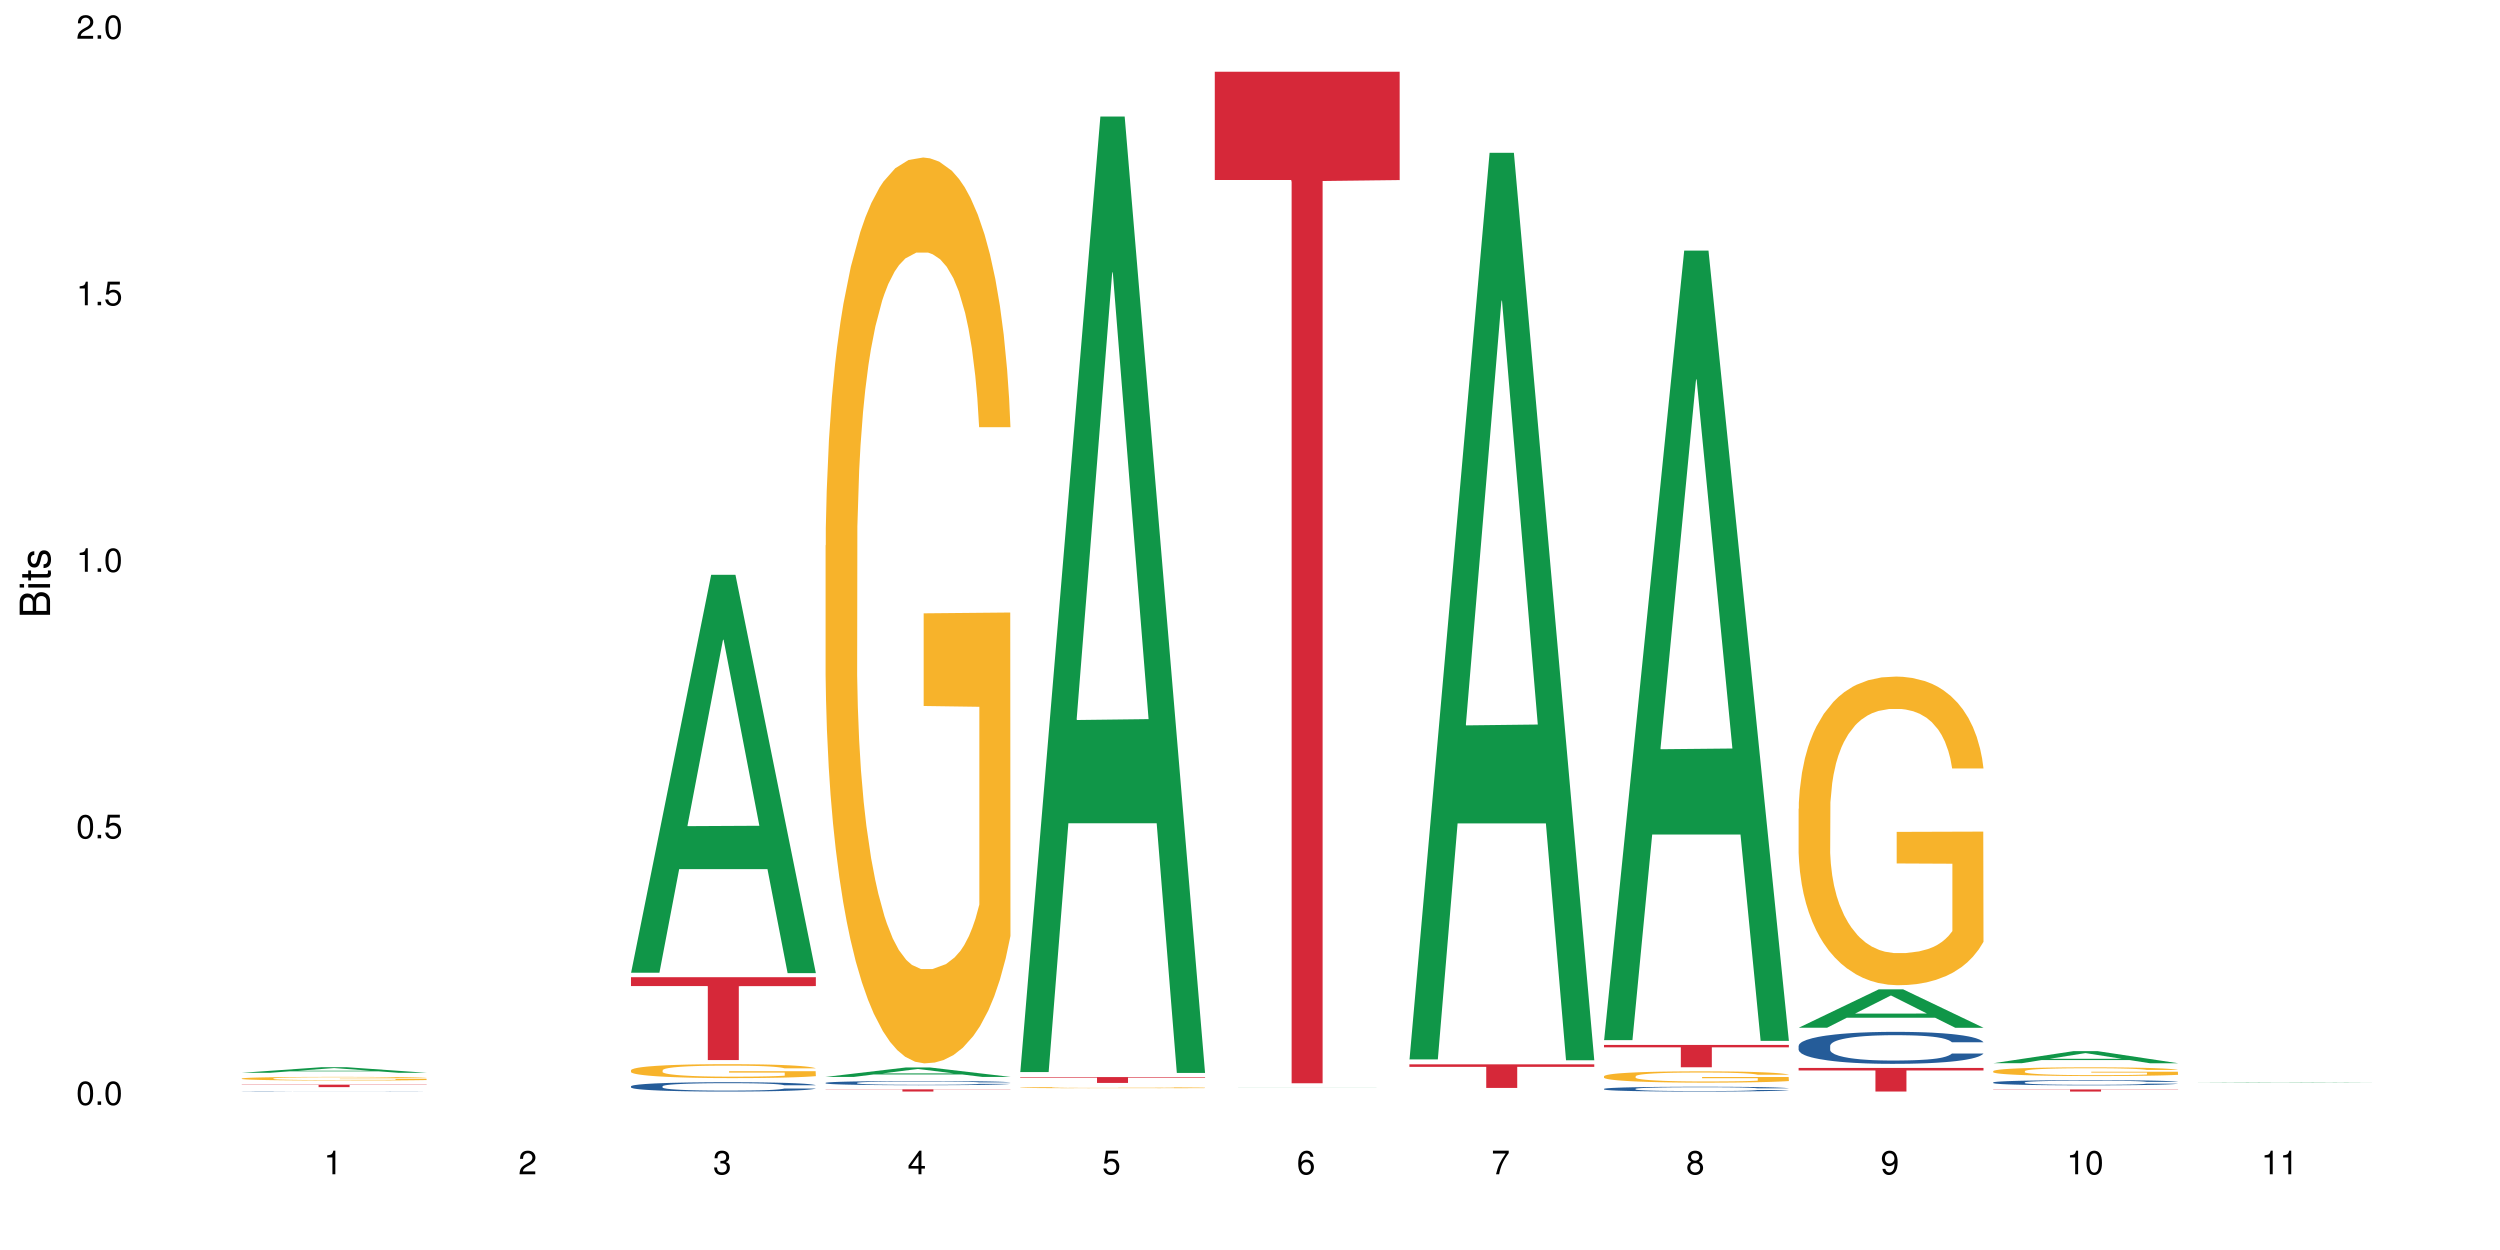 <?xml version="1.0" encoding="UTF-8"?>
<svg xmlns="http://www.w3.org/2000/svg" xmlns:xlink="http://www.w3.org/1999/xlink" width="720pt" height="360pt" viewBox="0 0 720 360" version="1.1">
<defs>
<g>
<symbol overflow="visible" id="glyph0-0">
<path style="stroke:none;" d=""/>
</symbol>
<symbol overflow="visible" id="glyph0-1">
<path style="stroke:none;" d="M 2.641 -6.797 C 2 -6.797 1.422 -6.531 1.078 -6.047 C 0.641 -5.453 0.406 -4.547 0.406 -3.297 C 0.406 -1 1.188 0.219 2.641 0.219 C 4.078 0.219 4.859 -1 4.859 -3.234 C 4.859 -4.562 4.656 -5.438 4.203 -6.047 C 3.844 -6.531 3.281 -6.797 2.641 -6.797 Z M 2.641 -6.047 C 3.547 -6.047 4 -5.125 4 -3.312 C 4 -1.375 3.562 -0.484 2.625 -0.484 C 1.734 -0.484 1.281 -1.422 1.281 -3.281 C 1.281 -5.141 1.734 -6.047 2.641 -6.047 Z M 2.641 -6.047 "/>
</symbol>
<symbol overflow="visible" id="glyph0-2">
<path style="stroke:none;" d="M 1.828 -1 L 0.828 -1 L 0.828 0 L 1.828 0 Z M 1.828 -1 "/>
</symbol>
<symbol overflow="visible" id="glyph0-3">
<path style="stroke:none;" d="M 4.562 -6.797 L 1.062 -6.797 L 0.547 -3.094 L 1.328 -3.094 C 1.719 -3.562 2.047 -3.734 2.578 -3.734 C 3.484 -3.734 4.062 -3.109 4.062 -2.094 C 4.062 -1.125 3.484 -0.531 2.578 -0.531 C 1.828 -0.531 1.375 -0.906 1.188 -1.672 L 0.328 -1.672 C 0.453 -1.109 0.547 -0.844 0.75 -0.594 C 1.125 -0.078 1.828 0.219 2.594 0.219 C 3.969 0.219 4.922 -0.781 4.922 -2.219 C 4.922 -3.562 4.031 -4.484 2.719 -4.484 C 2.25 -4.484 1.859 -4.359 1.469 -4.062 L 1.734 -5.969 L 4.562 -5.969 Z M 4.562 -6.797 "/>
</symbol>
<symbol overflow="visible" id="glyph0-4">
<path style="stroke:none;" d="M 2.484 -4.844 L 2.484 0 L 3.328 0 L 3.328 -6.797 L 2.766 -6.797 C 2.469 -5.75 2.281 -5.609 0.984 -5.453 L 0.984 -4.844 Z M 2.484 -4.844 "/>
</symbol>
<symbol overflow="visible" id="glyph0-5">
<path style="stroke:none;" d="M 4.859 -0.828 L 1.281 -0.828 C 1.359 -1.391 1.672 -1.75 2.5 -2.234 L 3.469 -2.75 C 4.406 -3.266 4.906 -3.969 4.906 -4.812 C 4.906 -5.375 4.672 -5.906 4.266 -6.266 C 3.859 -6.625 3.375 -6.797 2.719 -6.797 C 1.859 -6.797 1.219 -6.5 0.844 -5.922 C 0.609 -5.562 0.5 -5.125 0.484 -4.438 L 1.328 -4.438 C 1.359 -4.906 1.406 -5.188 1.531 -5.406 C 1.75 -5.812 2.188 -6.062 2.703 -6.062 C 3.469 -6.062 4.031 -5.516 4.031 -4.781 C 4.031 -4.25 3.719 -3.797 3.125 -3.438 L 2.234 -2.938 C 0.812 -2.141 0.406 -1.5 0.328 0 L 4.859 0 Z M 4.859 -0.828 "/>
</symbol>
<symbol overflow="visible" id="glyph0-6">
<path style="stroke:none;" d="M 2.125 -3.125 L 2.578 -3.125 C 3.516 -3.125 3.984 -2.703 3.984 -1.891 C 3.984 -1.031 3.469 -0.531 2.578 -0.531 C 1.656 -0.531 1.203 -0.984 1.156 -1.969 L 0.312 -1.969 C 0.344 -1.422 0.438 -1.078 0.609 -0.766 C 0.953 -0.109 1.625 0.219 2.547 0.219 C 3.953 0.219 4.859 -0.609 4.859 -1.906 C 4.859 -2.766 4.516 -3.25 3.703 -3.516 C 4.344 -3.766 4.656 -4.25 4.656 -4.938 C 4.656 -6.109 3.875 -6.797 2.578 -6.797 C 1.203 -6.797 0.484 -6.047 0.453 -4.609 L 1.297 -4.609 C 1.312 -5.016 1.344 -5.25 1.453 -5.453 C 1.641 -5.828 2.062 -6.062 2.594 -6.062 C 3.344 -6.062 3.797 -5.625 3.797 -4.906 C 3.797 -4.422 3.609 -4.141 3.25 -3.984 C 3.016 -3.891 2.719 -3.844 2.125 -3.844 Z M 2.125 -3.125 "/>
</symbol>
<symbol overflow="visible" id="glyph0-7">
<path style="stroke:none;" d="M 3.141 -1.625 L 3.141 0 L 3.984 0 L 3.984 -1.625 L 4.984 -1.625 L 4.984 -2.391 L 3.984 -2.391 L 3.984 -6.797 L 3.359 -6.797 L 0.266 -2.516 L 0.266 -1.625 Z M 3.141 -2.391 L 1 -2.391 L 3.141 -5.359 Z M 3.141 -2.391 "/>
</symbol>
<symbol overflow="visible" id="glyph0-8">
<path style="stroke:none;" d="M 4.781 -5.031 C 4.609 -6.141 3.891 -6.797 2.844 -6.797 C 2.094 -6.797 1.422 -6.438 1.031 -5.828 C 0.609 -5.172 0.406 -4.344 0.406 -3.094 C 0.406 -1.953 0.578 -1.234 0.984 -0.625 C 1.359 -0.078 1.953 0.219 2.703 0.219 C 3.984 0.219 4.922 -0.734 4.922 -2.078 C 4.922 -3.344 4.062 -4.234 2.844 -4.234 C 2.172 -4.234 1.641 -3.969 1.281 -3.469 C 1.281 -5.125 1.828 -6.047 2.797 -6.047 C 3.391 -6.047 3.797 -5.672 3.938 -5.031 Z M 2.734 -3.484 C 3.547 -3.484 4.062 -2.922 4.062 -2 C 4.062 -1.156 3.484 -0.531 2.703 -0.531 C 1.922 -0.531 1.328 -1.188 1.328 -2.047 C 1.328 -2.891 1.906 -3.484 2.734 -3.484 Z M 2.734 -3.484 "/>
</symbol>
<symbol overflow="visible" id="glyph0-9">
<path style="stroke:none;" d="M 4.984 -6.797 L 0.438 -6.797 L 0.438 -5.969 L 4.109 -5.969 C 2.5 -3.656 1.828 -2.234 1.328 0 L 2.219 0 C 2.594 -2.172 3.453 -4.047 4.984 -6.094 Z M 4.984 -6.797 "/>
</symbol>
<symbol overflow="visible" id="glyph0-10">
<path style="stroke:none;" d="M 3.75 -3.578 C 4.453 -4 4.688 -4.344 4.688 -4.984 C 4.688 -6.047 3.844 -6.797 2.641 -6.797 C 1.438 -6.797 0.594 -6.047 0.594 -4.984 C 0.594 -4.359 0.828 -4.016 1.516 -3.578 C 0.734 -3.203 0.359 -2.641 0.359 -1.891 C 0.359 -0.641 1.297 0.219 2.641 0.219 C 3.984 0.219 4.922 -0.641 4.922 -1.875 C 4.922 -2.641 4.531 -3.203 3.75 -3.578 Z M 2.641 -6.047 C 3.359 -6.047 3.812 -5.625 3.812 -4.969 C 3.812 -4.344 3.344 -3.922 2.641 -3.922 C 1.922 -3.922 1.453 -4.344 1.453 -4.984 C 1.453 -5.625 1.922 -6.047 2.641 -6.047 Z M 2.641 -3.203 C 3.484 -3.203 4.062 -2.672 4.062 -1.875 C 4.062 -1.062 3.484 -0.531 2.625 -0.531 C 1.797 -0.531 1.219 -1.078 1.219 -1.875 C 1.219 -2.672 1.797 -3.203 2.641 -3.203 Z M 2.641 -3.203 "/>
</symbol>
<symbol overflow="visible" id="glyph0-11">
<path style="stroke:none;" d="M 0.516 -1.547 C 0.672 -0.438 1.406 0.219 2.438 0.219 C 3.188 0.219 3.859 -0.141 4.266 -0.75 C 4.688 -1.406 4.891 -2.25 4.891 -3.484 C 4.891 -4.625 4.703 -5.359 4.312 -5.953 C 3.938 -6.5 3.344 -6.797 2.594 -6.797 C 1.297 -6.797 0.359 -5.844 0.359 -4.516 C 0.359 -3.25 1.234 -2.344 2.453 -2.344 C 3.094 -2.344 3.562 -2.578 4.016 -3.109 C 4 -1.453 3.469 -0.531 2.5 -0.531 C 1.906 -0.531 1.484 -0.906 1.359 -1.547 Z M 2.578 -6.062 C 3.375 -6.062 3.969 -5.406 3.969 -4.531 C 3.969 -3.688 3.375 -3.094 2.547 -3.094 C 1.734 -3.094 1.234 -3.672 1.234 -4.578 C 1.234 -5.438 1.797 -6.062 2.578 -6.062 Z M 2.578 -6.062 "/>
</symbol>
<symbol overflow="visible" id="glyph1-0">
<path style="stroke:none;" d=""/>
</symbol>
<symbol overflow="visible" id="glyph1-1">
<path style="stroke:none;" d="M 0 -0.953 L 0 -4.891 C 0 -5.719 -0.234 -6.344 -0.734 -6.797 C -1.188 -7.234 -1.812 -7.469 -2.5 -7.469 C -3.547 -7.469 -4.188 -7 -4.625 -5.875 C -4.984 -6.672 -5.641 -7.094 -6.531 -7.094 C -7.156 -7.094 -7.734 -6.859 -8.141 -6.391 C -8.562 -5.938 -8.75 -5.344 -8.75 -4.5 L -8.75 -0.953 Z M -4.984 -2.062 L -7.766 -2.062 L -7.766 -4.219 C -7.766 -4.844 -7.688 -5.203 -7.453 -5.5 C -7.219 -5.812 -6.859 -5.969 -6.375 -5.969 C -5.906 -5.969 -5.531 -5.812 -5.297 -5.5 C -5.062 -5.203 -4.984 -4.844 -4.984 -4.219 Z M -0.984 -2.062 L -4 -2.062 L -4 -4.781 C -4 -5.328 -3.859 -5.688 -3.578 -5.953 C -3.297 -6.219 -2.922 -6.359 -2.484 -6.359 C -2.062 -6.359 -1.688 -6.219 -1.406 -5.953 C -1.109 -5.688 -0.984 -5.328 -0.984 -4.781 Z M -0.984 -2.062 "/>
</symbol>
<symbol overflow="visible" id="glyph1-2">
<path style="stroke:none;" d="M -6.281 -1.797 L -6.281 -0.797 L 0 -0.797 L 0 -1.797 Z M -8.75 -1.797 L -8.75 -0.797 L -7.484 -0.797 L -7.484 -1.797 Z M -8.75 -1.797 "/>
</symbol>
<symbol overflow="visible" id="glyph1-3">
<path style="stroke:none;" d="M -6.281 -3.047 L -6.281 -2.016 L -8.016 -2.016 L -8.016 -1.016 L -6.281 -1.016 L -6.281 -0.172 L -5.469 -0.172 L -5.469 -1.016 L -0.719 -1.016 C -0.078 -1.016 0.281 -1.453 0.281 -2.234 C 0.281 -2.469 0.25 -2.719 0.188 -3.047 L -0.641 -3.047 C -0.609 -2.922 -0.594 -2.766 -0.594 -2.562 C -0.594 -2.141 -0.719 -2.016 -1.156 -2.016 L -5.469 -2.016 L -5.469 -3.047 Z M -6.281 -3.047 "/>
</symbol>
<symbol overflow="visible" id="glyph1-4">
<path style="stroke:none;" d="M -4.531 -5.25 C -5.766 -5.25 -6.469 -4.422 -6.469 -2.969 C -6.469 -1.516 -5.719 -0.562 -4.547 -0.562 C -3.562 -0.562 -3.094 -1.062 -2.734 -2.562 L -2.516 -3.484 C -2.344 -4.188 -2.094 -4.469 -1.625 -4.469 C -1.047 -4.469 -0.641 -3.875 -0.641 -3 C -0.641 -2.453 -0.797 -2 -1.062 -1.75 C -1.25 -1.594 -1.422 -1.531 -1.875 -1.469 L -1.875 -0.406 C -0.422 -0.453 0.281 -1.266 0.281 -2.922 C 0.281 -4.5 -0.5 -5.516 -1.719 -5.516 C -2.656 -5.516 -3.172 -4.984 -3.469 -3.734 L -3.703 -2.766 C -3.891 -1.953 -4.156 -1.609 -4.594 -1.609 C -5.172 -1.609 -5.547 -2.125 -5.547 -2.938 C -5.547 -3.75 -5.203 -4.172 -4.531 -4.203 Z M -4.531 -5.25 "/>
</symbol>
</g>
</defs>
<g id="surface109802">
<rect x="0" y="0" width="720" height="360" style="fill:rgb(100%,100%,100%);fill-opacity:1;stroke:none;"/>
<path style=" stroke:none;fill-rule:nonzero;fill:rgb(6.275%,58.824%,28.235%);fill-opacity:1;" d="M 69.629 308.961 L 69.688 308.961 L 92.723 307.344 L 99.723 307.344 L 122.875 308.961 L 114.738 308.961 L 108.938 308.539 L 83.508 308.539 L 77.82 308.961 L 69.629 308.961 L 85.957 308.367 L 106.605 308.363 L 96.309 307.609 L 96.195 307.609 L 96.082 307.613 L 85.898 308.363 L 85.957 308.367 Z M 69.629 308.961 "/>
<path style=" stroke:none;fill-rule:nonzero;fill:rgb(14.51%,36.078%,60%);fill-opacity:1;" d="M 69.629 314.312 L 69.695 314.312 L 69.891 314.309 L 70.797 314.301 L 71.969 314.297 L 73.59 314.289 L 75.277 314.285 L 76.512 314.285 L 77.617 314.281 L 80.148 314.277 L 83.523 314.277 L 85.668 314.273 L 90.73 314.273 L 93.328 314.27 L 102.289 314.27 L 104.172 314.273 L 111.055 314.273 L 113.781 314.277 L 115.016 314.277 L 116.965 314.281 L 118.457 314.285 L 119.496 314.289 L 120.664 314.289 L 121.703 314.293 L 122.875 314.305 L 113.781 314.305 L 113.328 314.301 L 112.809 314.297 L 111.836 314.293 L 110.859 314.289 L 109.496 314.289 L 108.266 314.285 L 106.574 314.285 L 105.082 314.281 L 90.73 314.281 L 88.785 314.285 L 85.797 314.285 L 84.695 314.289 L 83.328 314.289 L 82.355 314.293 L 81.254 314.297 L 80.602 314.297 L 80.02 314.301 L 79.5 314.305 L 79.109 314.309 L 78.852 314.309 L 78.719 314.312 L 78.719 314.328 L 78.852 314.332 L 79.176 314.336 L 80.02 314.34 L 81.254 314.344 L 82.68 314.348 L 84.043 314.352 L 84.824 314.352 L 85.863 314.355 L 87.484 314.355 L 89.824 314.359 L 104.238 314.359 L 106.641 314.355 L 109.434 314.355 L 110.406 314.352 L 111.055 314.352 L 112.031 314.348 L 112.809 314.344 L 113.395 314.34 L 122.875 314.34 L 122.484 314.344 L 121.898 314.348 L 121.316 314.348 L 120.406 314.352 L 119.367 314.355 L 117.875 314.359 L 116.641 314.359 L 115.016 314.363 L 113.523 314.363 L 111.898 314.367 L 106.25 314.367 L 104.238 314.371 L 89.043 314.371 L 85.73 314.367 L 83.328 314.367 L 81.445 314.363 L 79.824 314.363 L 78.004 314.359 L 75.668 314.355 L 74.238 314.352 L 73.266 314.352 L 72.16 314.348 L 71.383 314.344 L 70.473 314.34 L 69.824 314.332 L 69.629 314.328 Z M 69.629 314.312 "/>
<path style=" stroke:none;fill-rule:nonzero;fill:rgb(96.863%,70.196%,16.863%);fill-opacity:1;" d="M 69.629 310.594 L 69.695 310.594 L 69.695 310.574 L 69.953 310.531 L 70.602 310.473 L 71.449 310.422 L 72.355 310.383 L 72.941 310.363 L 73.914 310.332 L 74.758 310.312 L 76.902 310.27 L 79.629 310.23 L 81.121 310.211 L 82.809 310.195 L 85.215 310.176 L 86.316 310.168 L 89.691 310.156 L 93.523 310.145 L 97.746 310.141 L 99.691 310.145 L 102.355 310.148 L 105.992 310.156 L 108.07 310.168 L 109.691 310.176 L 111.379 310.188 L 113.457 310.207 L 115.406 310.23 L 116.965 310.254 L 118.523 310.285 L 119.82 310.316 L 120.926 310.348 L 121.898 310.391 L 122.484 310.422 L 122.875 310.457 L 113.848 310.457 L 113.328 310.422 L 112.742 310.398 L 111.77 310.363 L 110.797 310.34 L 109.82 310.324 L 108.004 310.297 L 106.445 310.281 L 104.496 310.27 L 102.613 310.262 L 100.473 310.254 L 95.73 310.254 L 92.613 310.258 L 90.797 310.266 L 89.5 310.273 L 87.68 310.289 L 86.578 310.301 L 85.926 310.309 L 83.98 310.34 L 82.68 310.367 L 81.965 310.383 L 81.059 310.414 L 80.406 310.438 L 79.695 310.477 L 79.305 310.508 L 78.785 310.574 L 78.719 310.746 L 78.914 310.781 L 79.305 310.824 L 79.824 310.855 L 80.602 310.895 L 81.383 310.922 L 82.746 310.961 L 83.914 310.984 L 84.824 311 L 86.578 311.027 L 87.289 311.035 L 88.98 311.055 L 90.73 311.066 L 92.875 311.078 L 94.5 311.082 L 97.094 311.09 L 100.406 311.09 L 104.305 311.082 L 106.77 311.074 L 108.457 311.066 L 109.562 311.062 L 110.926 311.051 L 111.898 311.039 L 112.809 311.031 L 113.914 311.012 L 113.914 310.781 L 97.875 310.781 L 97.875 310.672 L 122.809 310.672 L 122.875 311.051 L 121.512 311.078 L 119.82 311.102 L 118.199 311.121 L 116.512 311.137 L 114.109 311.156 L 112.16 311.168 L 109.172 311.18 L 106.445 311.188 L 103.59 311.195 L 101.055 311.199 L 98.07 311.199 L 95.406 311.195 L 92.551 311.191 L 90.277 311.184 L 86.121 311.16 L 83.523 311.141 L 81.836 311.125 L 80.082 311.105 L 78.332 311.082 L 76.773 311.055 L 75.734 311.035 L 74.695 311.012 L 73.59 310.98 L 72.551 310.949 L 71.773 310.918 L 71.059 310.887 L 70.539 310.852 L 70.02 310.809 L 69.758 310.773 L 69.629 310.746 Z M 69.629 310.594 "/>
<path style=" stroke:none;fill-rule:nonzero;fill:rgb(83.922%,15.686%,22.353%);fill-opacity:1;" d="M 69.629 312.379 L 122.875 312.379 L 122.875 312.453 L 100.684 312.457 L 100.684 313.09 L 91.754 313.09 L 91.754 312.457 L 91.625 312.453 L 69.629 312.453 Z M 69.629 312.379 "/>
<path style=" stroke:none;fill-rule:nonzero;fill:rgb(6.275%,58.824%,28.235%);fill-opacity:1;" d="M 181.723 280.152 L 181.777 280.043 L 204.816 165.547 L 211.812 165.547 L 234.965 280.262 L 226.832 280.262 L 221.031 250.316 L 195.602 250.316 L 189.914 280.152 L 181.723 280.152 L 198.047 237.93 L 218.695 237.82 L 208.402 184.289 L 208.289 184.18 L 208.172 184.504 L 197.992 237.82 L 198.047 237.93 Z M 181.723 280.152 "/>
<path style=" stroke:none;fill-rule:nonzero;fill:rgb(14.51%,36.078%,60%);fill-opacity:1;" d="M 181.723 312.848 L 181.785 312.848 L 181.785 312.789 L 181.98 312.695 L 182.438 312.574 L 182.891 312.496 L 184.059 312.348 L 185.684 312.207 L 187.371 312.102 L 188.605 312.035 L 189.707 311.988 L 192.242 311.895 L 193.863 311.848 L 195.617 311.809 L 197.762 311.766 L 199.32 311.742 L 202.824 311.703 L 205.422 311.684 L 207.434 311.676 L 211.785 311.676 L 214.383 311.688 L 216.266 311.699 L 218.344 311.719 L 220.098 311.742 L 223.148 311.797 L 225.875 311.863 L 227.109 311.902 L 229.059 311.98 L 230.551 312.055 L 231.59 312.117 L 232.758 312.207 L 233.797 312.32 L 234.578 312.445 L 234.965 312.551 L 225.875 312.551 L 225.422 312.453 L 224.902 312.375 L 223.926 312.273 L 222.953 312.203 L 221.59 312.133 L 220.355 312.086 L 218.668 312.039 L 217.176 312.008 L 215.617 311.988 L 214.121 311.973 L 211.266 311.957 L 207.953 311.957 L 206.723 311.961 L 204.188 311.98 L 202.824 312 L 200.875 312.035 L 199.512 312.066 L 197.891 312.113 L 196.785 312.156 L 195.422 312.223 L 194.449 312.277 L 193.344 312.359 L 192.695 312.422 L 192.109 312.488 L 191.59 312.57 L 191.203 312.656 L 190.941 312.746 L 190.812 312.836 L 190.812 313.219 L 190.941 313.309 L 191.266 313.41 L 192.109 313.562 L 193.344 313.691 L 194.773 313.793 L 196.137 313.867 L 196.918 313.902 L 197.953 313.941 L 199.578 313.992 L 201.914 314.039 L 203.281 314.059 L 205.355 314.082 L 207.5 314.09 L 210.355 314.09 L 212.891 314.082 L 214.578 314.066 L 216.332 314.047 L 218.734 314.008 L 220.227 313.969 L 221.523 313.922 L 222.5 313.875 L 223.148 313.832 L 224.121 313.758 L 224.902 313.672 L 225.484 313.586 L 225.875 313.504 L 234.965 313.504 L 234.578 313.602 L 233.992 313.699 L 233.406 313.77 L 232.5 313.855 L 231.461 313.934 L 229.965 314.02 L 228.734 314.074 L 227.109 314.137 L 225.617 314.184 L 223.992 314.227 L 221.59 314.273 L 220.031 314.301 L 218.344 314.32 L 216.332 314.34 L 213.797 314.359 L 211.07 314.367 L 208.539 314.371 L 205.812 314.367 L 203.801 314.355 L 201.137 314.332 L 197.824 314.289 L 195.422 314.242 L 193.539 314.195 L 191.918 314.148 L 190.098 314.082 L 187.762 313.973 L 186.332 313.887 L 185.359 313.82 L 184.254 313.723 L 183.477 313.637 L 182.566 313.5 L 181.918 313.324 L 181.723 313.188 Z M 181.723 312.848 "/>
<path style=" stroke:none;fill-rule:nonzero;fill:rgb(96.863%,70.196%,16.863%);fill-opacity:1;" d="M 181.723 308.203 L 181.785 308.199 L 181.785 308.125 L 182.047 307.961 L 182.695 307.734 L 183.539 307.547 L 184.449 307.402 L 185.035 307.324 L 186.008 307.215 L 186.852 307.133 L 188.996 306.969 L 191.723 306.812 L 193.215 306.75 L 194.902 306.688 L 197.305 306.617 L 198.41 306.59 L 201.785 306.531 L 205.617 306.496 L 209.836 306.484 L 211.785 306.488 L 214.449 306.504 L 218.082 306.543 L 220.16 306.578 L 221.785 306.617 L 223.473 306.664 L 225.551 306.738 L 227.5 306.824 L 229.059 306.914 L 230.617 307.023 L 231.914 307.141 L 233.02 307.27 L 233.992 307.422 L 234.578 307.551 L 234.965 307.68 L 225.941 307.68 L 225.422 307.551 L 224.836 307.453 L 223.863 307.332 L 222.891 307.242 L 221.914 307.172 L 220.098 307.078 L 218.539 307.02 L 216.59 306.969 L 214.707 306.934 L 212.566 306.914 L 211.266 306.906 L 207.824 306.906 L 204.707 306.93 L 202.891 306.961 L 201.59 306.988 L 199.773 307.047 L 198.668 307.09 L 198.02 307.117 L 196.07 307.23 L 194.773 307.336 L 194.059 307.402 L 193.148 307.516 L 192.5 307.613 L 191.785 307.758 L 191.398 307.871 L 190.879 308.117 L 190.812 308.777 L 191.008 308.918 L 191.398 309.066 L 191.918 309.199 L 192.695 309.34 L 193.477 309.445 L 194.84 309.59 L 196.008 309.684 L 196.918 309.746 L 198.668 309.844 L 199.383 309.879 L 201.07 309.945 L 202.824 309.996 L 204.969 310.039 L 206.59 310.062 L 209.188 310.078 L 212.5 310.078 L 216.395 310.059 L 218.863 310.027 L 220.551 310 L 221.656 309.973 L 223.02 309.934 L 223.992 309.895 L 224.902 309.855 L 226.004 309.793 L 226.004 308.918 L 209.969 308.914 L 209.969 308.504 L 234.902 308.5 L 234.965 309.934 L 233.602 310.031 L 231.914 310.129 L 230.293 310.199 L 228.602 310.262 L 226.199 310.332 L 224.254 310.375 L 221.266 310.426 L 218.539 310.461 L 215.68 310.484 L 213.148 310.492 L 210.164 310.496 L 207.5 310.488 L 204.645 310.469 L 202.371 310.438 L 200.293 310.402 L 198.215 310.355 L 195.617 310.277 L 193.93 310.215 L 192.176 310.137 L 190.422 310.047 L 188.863 309.949 L 187.824 309.871 L 186.785 309.781 L 185.684 309.672 L 184.645 309.547 L 183.863 309.434 L 183.152 309.305 L 182.633 309.184 L 182.113 309.02 L 181.852 308.887 L 181.723 308.773 Z M 181.723 308.203 "/>
<path style=" stroke:none;fill-rule:nonzero;fill:rgb(83.922%,15.686%,22.353%);fill-opacity:1;" d="M 181.723 281.441 L 234.965 281.441 L 234.965 283.996 L 212.777 284.016 L 212.777 305.305 L 203.848 305.305 L 203.848 284.039 L 203.719 283.996 L 181.723 283.996 Z M 181.723 281.441 "/>
<path style=" stroke:none;fill-rule:nonzero;fill:rgb(6.275%,58.824%,28.235%);fill-opacity:1;" d="M 237.77 310.148 L 237.824 310.145 L 260.863 307.434 L 267.859 307.434 L 291.012 310.148 L 282.879 310.148 L 277.074 309.441 L 251.648 309.441 L 245.961 310.148 L 237.77 310.148 L 254.094 309.148 L 274.742 309.145 L 264.449 307.875 L 264.332 307.875 L 264.219 307.883 L 254.039 309.145 L 254.094 309.148 Z M 237.77 310.148 "/>
<path style=" stroke:none;fill-rule:nonzero;fill:rgb(14.51%,36.078%,60%);fill-opacity:1;" d="M 237.77 311.859 L 237.832 311.859 L 237.832 311.832 L 238.027 311.789 L 238.484 311.734 L 238.938 311.699 L 240.105 311.633 L 241.73 311.57 L 243.418 311.52 L 244.652 311.492 L 245.754 311.469 L 248.289 311.43 L 249.91 311.406 L 251.664 311.391 L 253.805 311.371 L 255.363 311.359 L 258.871 311.34 L 261.469 311.332 L 263.48 311.328 L 267.832 311.328 L 270.43 311.336 L 272.312 311.34 L 274.391 311.348 L 276.145 311.359 L 279.195 311.383 L 281.922 311.414 L 283.156 311.434 L 285.105 311.465 L 286.598 311.5 L 287.637 311.527 L 288.805 311.57 L 289.844 311.621 L 290.621 311.676 L 291.012 311.723 L 281.922 311.723 L 281.469 311.68 L 280.949 311.645 L 279.973 311.602 L 279 311.566 L 277.637 311.535 L 276.402 311.516 L 274.715 311.492 L 273.223 311.48 L 271.664 311.469 L 270.168 311.465 L 267.312 311.457 L 262.766 311.457 L 260.234 311.469 L 258.871 311.477 L 256.922 311.492 L 255.559 311.504 L 253.938 311.527 L 252.832 311.547 L 251.469 311.574 L 250.496 311.602 L 249.391 311.637 L 248.742 311.664 L 248.156 311.695 L 247.637 311.734 L 247.25 311.773 L 246.988 311.812 L 246.859 311.852 L 246.859 312.027 L 246.988 312.066 L 247.312 312.113 L 248.156 312.18 L 249.391 312.238 L 250.82 312.285 L 252.184 312.32 L 252.961 312.336 L 254 312.352 L 255.625 312.375 L 257.961 312.398 L 259.324 312.406 L 261.402 312.414 L 263.547 312.418 L 266.402 312.418 L 268.938 312.414 L 270.625 312.41 L 272.379 312.398 L 274.781 312.383 L 276.273 312.363 L 277.57 312.344 L 278.547 312.32 L 279.195 312.305 L 280.168 312.27 L 280.949 312.23 L 281.531 312.191 L 281.922 312.156 L 291.012 312.156 L 290.621 312.199 L 290.039 312.242 L 289.453 312.273 L 288.547 312.312 L 287.508 312.348 L 286.012 312.387 L 284.777 312.414 L 283.156 312.441 L 281.664 312.461 L 280.039 312.48 L 277.637 312.504 L 276.078 312.512 L 274.391 312.523 L 272.379 312.531 L 269.844 312.539 L 267.117 312.543 L 264.586 312.547 L 261.859 312.543 L 259.844 312.539 L 257.184 312.527 L 253.871 312.508 L 251.469 312.488 L 249.586 312.465 L 247.961 312.445 L 246.145 312.414 L 243.809 312.367 L 242.379 312.328 L 241.406 312.297 L 240.301 312.254 L 239.523 312.215 L 238.613 312.152 L 237.965 312.074 L 237.77 312.012 Z M 237.77 311.859 "/>
<path style=" stroke:none;fill-rule:nonzero;fill:rgb(96.863%,70.196%,16.863%);fill-opacity:1;" d="M 237.77 157.102 L 237.832 156.863 L 237.832 152.098 L 238.094 141.379 L 238.742 126.605 L 239.586 114.453 L 240.496 104.922 L 241.078 99.918 L 242.055 92.773 L 242.898 87.531 L 245.039 76.809 L 247.77 66.801 L 249.262 62.512 L 250.949 58.461 L 253.352 53.934 L 254.457 52.266 L 257.832 48.457 L 261.664 46.074 L 265.883 45.359 L 267.832 45.598 L 270.492 46.551 L 274.129 49.172 L 276.207 51.555 L 277.832 53.934 L 279.52 57.031 L 281.598 61.797 L 283.547 67.516 L 285.105 73.234 L 286.66 80.383 L 287.961 88.008 L 289.066 96.348 L 290.039 106.352 L 290.621 114.691 L 291.012 123.031 L 281.988 123.031 L 281.469 114.691 L 280.883 108.258 L 279.91 100.395 L 278.934 94.68 L 277.961 90.152 L 276.145 83.957 L 274.586 80.145 L 272.637 76.809 L 270.754 74.664 L 268.609 73.234 L 267.312 72.758 L 263.871 72.758 L 260.754 74.426 L 258.938 76.332 L 257.637 78.238 L 255.82 81.812 L 254.715 84.672 L 254.066 86.578 L 252.117 93.965 L 250.82 100.633 L 250.105 105.16 L 249.195 112.309 L 248.547 118.742 L 247.832 128.273 L 247.441 135.422 L 246.922 151.621 L 246.859 194.508 L 247.055 203.562 L 247.441 213.332 L 247.961 221.91 L 248.742 230.965 L 249.52 237.871 L 250.883 247.164 L 252.055 253.359 L 252.961 257.41 L 254.715 263.844 L 255.43 265.988 L 257.117 270.277 L 258.871 273.613 L 261.016 276.473 L 262.637 277.898 L 265.234 279.09 L 268.547 279.09 L 272.441 277.66 L 274.91 275.758 L 276.598 273.852 L 277.703 272.184 L 279.066 269.562 L 280.039 267.18 L 280.949 264.559 L 282.051 260.508 L 282.051 203.562 L 266.016 203.324 L 266.016 176.641 L 290.949 176.402 L 291.012 269.562 L 289.648 275.996 L 287.961 282.188 L 286.336 286.953 L 284.648 291.004 L 282.246 295.531 L 280.297 298.391 L 277.312 301.727 L 274.586 303.871 L 271.727 305.301 L 269.195 306.016 L 266.207 306.254 L 263.547 305.777 L 260.688 304.348 L 258.418 302.441 L 256.34 300.059 L 254.262 296.961 L 251.664 291.957 L 249.977 287.906 L 248.223 282.902 L 246.469 276.945 L 244.91 270.516 L 243.871 265.512 L 242.832 259.793 L 241.73 252.645 L 240.691 244.543 L 239.91 237.156 L 239.195 228.82 L 238.676 220.957 L 238.156 210.234 L 237.898 201.656 L 237.77 194.27 Z M 237.77 157.102 "/>
<path style=" stroke:none;fill-rule:nonzero;fill:rgb(83.922%,15.686%,22.353%);fill-opacity:1;" d="M 237.77 313.727 L 291.012 313.727 L 291.012 313.793 L 268.82 313.793 L 268.82 314.371 L 259.895 314.371 L 259.895 313.797 L 259.766 313.793 L 237.77 313.793 Z M 237.77 313.727 "/>
<path style=" stroke:none;fill-rule:nonzero;fill:rgb(6.275%,58.824%,28.235%);fill-opacity:1;" d="M 293.816 308.754 L 293.871 308.496 L 316.91 33.555 L 323.906 33.555 L 347.059 309.012 L 338.926 309.012 L 333.121 237.109 L 307.695 237.109 L 302.008 308.754 L 293.816 308.754 L 310.141 207.363 L 330.789 207.105 L 320.492 78.559 L 320.379 78.301 L 320.266 79.074 L 310.082 207.105 L 310.141 207.363 Z M 293.816 308.754 "/>
<path style=" stroke:none;fill-rule:nonzero;fill:rgb(96.863%,70.196%,16.863%);fill-opacity:1;" d="M 293.816 313.219 L 293.879 313.219 L 293.879 313.211 L 294.141 313.199 L 294.789 313.18 L 295.633 313.164 L 296.543 313.148 L 297.125 313.145 L 298.102 313.133 L 298.945 313.125 L 301.086 313.113 L 303.812 313.098 L 305.309 313.094 L 306.996 313.086 L 309.398 313.082 L 310.504 313.078 L 313.879 313.074 L 317.711 313.07 L 326.539 313.07 L 330.176 313.074 L 332.254 313.078 L 333.879 313.082 L 335.566 313.086 L 337.645 313.094 L 339.59 313.102 L 341.148 313.105 L 342.707 313.117 L 344.008 313.129 L 345.109 313.137 L 346.086 313.152 L 346.668 313.164 L 347.059 313.172 L 338.035 313.172 L 337.516 313.164 L 336.93 313.152 L 335.957 313.145 L 334.98 313.137 L 334.008 313.129 L 332.191 313.121 L 330.633 313.117 L 328.684 313.113 L 326.801 313.109 L 324.656 313.105 L 319.918 313.105 L 316.801 313.109 L 314.984 313.113 L 313.684 313.113 L 311.867 313.117 L 310.762 313.121 L 310.113 313.125 L 308.164 313.137 L 306.867 313.145 L 306.152 313.148 L 305.242 313.16 L 304.594 313.168 L 303.879 313.18 L 303.488 313.191 L 302.969 313.211 L 302.906 313.27 L 303.102 313.281 L 303.488 313.293 L 304.008 313.305 L 304.789 313.316 L 305.566 313.328 L 306.93 313.34 L 308.102 313.348 L 309.008 313.352 L 310.762 313.363 L 311.477 313.363 L 313.164 313.371 L 314.918 313.375 L 317.059 313.379 L 318.684 313.379 L 321.281 313.383 L 324.594 313.383 L 328.488 313.379 L 330.957 313.379 L 332.645 313.375 L 333.746 313.371 L 335.113 313.371 L 336.086 313.367 L 336.996 313.363 L 338.098 313.355 L 338.098 313.281 L 322.059 313.281 L 322.059 313.246 L 346.992 313.246 L 347.059 313.371 L 345.695 313.379 L 344.008 313.387 L 342.383 313.391 L 340.695 313.398 L 338.293 313.402 L 336.344 313.406 L 333.359 313.414 L 330.633 313.414 L 327.773 313.418 L 319.594 313.418 L 316.734 313.414 L 314.465 313.414 L 310.309 313.406 L 307.711 313.398 L 306.023 313.395 L 302.516 313.379 L 300.957 313.371 L 298.879 313.355 L 297.777 313.348 L 296.738 313.336 L 295.957 313.324 L 295.242 313.316 L 294.723 313.305 L 294.203 313.289 L 293.945 313.277 L 293.816 313.27 Z M 293.816 313.219 "/>
<path style=" stroke:none;fill-rule:nonzero;fill:rgb(83.922%,15.686%,22.353%);fill-opacity:1;" d="M 293.816 310.191 L 347.059 310.191 L 347.059 310.375 L 324.867 310.375 L 324.867 311.891 L 315.941 311.891 L 315.941 310.379 L 315.812 310.375 L 293.816 310.375 Z M 293.816 310.191 "/>
<path style=" stroke:none;fill-rule:nonzero;fill:rgb(6.275%,58.824%,28.235%);fill-opacity:1;" d="M 349.859 313.188 L 349.918 313.188 L 372.957 313.164 L 379.953 313.164 L 403.105 313.188 L 394.973 313.188 L 389.168 313.184 L 363.742 313.184 L 358.051 313.188 L 349.859 313.188 L 366.188 313.18 L 386.836 313.18 L 376.539 313.168 L 376.312 313.168 L 366.129 313.18 L 366.188 313.18 Z M 349.859 313.188 "/>
<path style=" stroke:none;fill-rule:nonzero;fill:rgb(83.922%,15.686%,22.353%);fill-opacity:1;" d="M 349.859 20.664 L 403.105 20.664 L 403.105 51.848 L 380.914 52.121 L 380.914 311.984 L 371.988 311.984 L 371.988 52.395 L 371.859 51.848 L 349.859 51.848 Z M 349.859 20.664 "/>
<path style=" stroke:none;fill-rule:nonzero;fill:rgb(6.275%,58.824%,28.235%);fill-opacity:1;" d="M 405.906 305.105 L 405.965 304.863 L 429.004 44 L 436 44 L 459.152 305.352 L 451.016 305.352 L 445.215 237.133 L 419.789 237.133 L 414.098 305.105 L 405.906 305.105 L 422.234 208.91 L 442.883 208.664 L 432.586 86.703 L 432.473 86.457 L 432.359 87.191 L 422.176 208.664 L 422.234 208.91 Z M 405.906 305.105 "/>
<path style=" stroke:none;fill-rule:nonzero;fill:rgb(83.922%,15.686%,22.353%);fill-opacity:1;" d="M 405.906 306.531 L 459.152 306.531 L 459.152 307.258 L 436.961 307.266 L 436.961 313.32 L 428.035 313.32 L 428.035 307.273 L 427.902 307.258 L 405.906 307.258 Z M 405.906 306.531 "/>
<path style=" stroke:none;fill-rule:nonzero;fill:rgb(6.275%,58.824%,28.235%);fill-opacity:1;" d="M 461.953 299.551 L 462.012 299.336 L 485.051 72.18 L 492.047 72.18 L 515.199 299.766 L 507.062 299.766 L 501.262 240.355 L 475.832 240.355 L 470.145 299.551 L 461.953 299.551 L 478.281 215.781 L 498.93 215.57 L 488.633 109.363 L 488.52 109.148 L 488.406 109.789 L 478.223 215.57 L 478.281 215.781 Z M 461.953 299.551 "/>
<path style=" stroke:none;fill-rule:nonzero;fill:rgb(14.51%,36.078%,60%);fill-opacity:1;" d="M 461.953 313.586 L 462.02 313.586 L 462.02 313.555 L 462.215 313.508 L 462.668 313.445 L 463.121 313.402 L 464.293 313.328 L 465.914 313.258 L 467.602 313.199 L 468.836 313.168 L 469.941 313.141 L 472.473 313.094 L 474.098 313.07 L 475.848 313.051 L 477.992 313.027 L 479.551 313.016 L 483.059 312.996 L 485.652 312.984 L 487.668 312.98 L 492.016 312.98 L 494.613 312.988 L 496.496 312.992 L 498.574 313.004 L 500.328 313.016 L 503.379 313.043 L 506.109 313.078 L 507.34 313.098 L 509.289 313.137 L 510.781 313.176 L 511.82 313.211 L 512.992 313.258 L 514.027 313.312 L 514.809 313.379 L 515.199 313.434 L 506.109 313.434 L 505.652 313.383 L 505.133 313.344 L 504.16 313.289 L 503.188 313.254 L 501.82 313.215 L 500.59 313.191 L 498.898 313.168 L 497.406 313.152 L 495.848 313.141 L 494.355 313.133 L 491.496 313.125 L 488.188 313.125 L 486.953 313.129 L 484.422 313.141 L 483.059 313.148 L 481.109 313.164 L 479.746 313.184 L 478.121 313.207 L 477.02 313.23 L 475.656 313.262 L 474.68 313.293 L 473.578 313.332 L 472.926 313.363 L 472.344 313.402 L 471.824 313.441 L 471.434 313.488 L 471.176 313.535 L 471.043 313.578 L 471.043 313.777 L 471.176 313.82 L 471.5 313.875 L 472.344 313.953 L 473.578 314.02 L 475.004 314.074 L 476.367 314.113 L 477.148 314.129 L 478.188 314.148 L 479.809 314.176 L 482.148 314.199 L 483.512 314.211 L 485.59 314.223 L 487.73 314.227 L 490.59 314.227 L 493.121 314.223 L 494.809 314.215 L 496.562 314.203 L 498.965 314.184 L 500.457 314.164 L 501.758 314.137 L 502.73 314.113 L 503.379 314.094 L 504.355 314.055 L 505.133 314.012 L 505.719 313.969 L 506.109 313.922 L 515.199 313.922 L 514.809 313.973 L 514.223 314.023 L 513.641 314.062 L 512.73 314.105 L 511.691 314.145 L 510.199 314.188 L 508.965 314.219 L 507.34 314.25 L 505.848 314.273 L 504.223 314.297 L 501.82 314.32 L 500.262 314.332 L 498.574 314.344 L 496.562 314.355 L 494.031 314.363 L 491.305 314.371 L 488.77 314.371 L 486.043 314.367 L 484.031 314.363 L 481.367 314.352 L 478.059 314.328 L 475.656 314.305 L 473.77 314.281 L 472.148 314.254 L 470.332 314.223 L 467.992 314.164 L 466.562 314.121 L 465.59 314.086 L 464.484 314.035 L 463.707 313.992 L 462.797 313.922 L 462.148 313.832 L 461.953 313.762 Z M 461.953 313.586 "/>
<path style=" stroke:none;fill-rule:nonzero;fill:rgb(96.863%,70.196%,16.863%);fill-opacity:1;" d="M 461.953 309.941 L 462.02 309.938 L 462.02 309.879 L 462.277 309.746 L 462.93 309.562 L 463.773 309.41 L 464.68 309.289 L 465.266 309.227 L 466.238 309.137 L 467.082 309.074 L 469.227 308.938 L 471.953 308.812 L 473.445 308.762 L 475.137 308.711 L 477.539 308.652 L 478.641 308.633 L 482.02 308.586 L 485.848 308.555 L 490.07 308.547 L 492.016 308.551 L 494.68 308.562 L 498.316 308.594 L 500.395 308.625 L 502.016 308.652 L 503.703 308.691 L 505.781 308.754 L 507.73 308.824 L 509.289 308.895 L 510.848 308.984 L 512.145 309.078 L 513.25 309.184 L 514.223 309.309 L 514.809 309.41 L 515.199 309.516 L 506.172 309.516 L 505.652 309.41 L 505.07 309.332 L 504.094 309.234 L 503.121 309.164 L 502.148 309.105 L 500.328 309.027 L 498.77 308.98 L 496.82 308.938 L 494.938 308.914 L 492.797 308.895 L 491.496 308.891 L 488.055 308.891 L 484.941 308.91 L 483.121 308.934 L 481.824 308.957 L 480.004 309 L 478.902 309.039 L 478.25 309.062 L 476.305 309.152 L 475.004 309.238 L 474.289 309.293 L 473.383 309.383 L 472.734 309.461 L 472.02 309.582 L 471.629 309.672 L 471.109 309.871 L 471.043 310.406 L 471.238 310.52 L 471.629 310.645 L 472.148 310.75 L 472.926 310.863 L 473.707 310.949 L 475.07 311.066 L 476.238 311.141 L 477.148 311.191 L 478.902 311.273 L 479.617 311.301 L 481.305 311.352 L 483.059 311.395 L 485.199 311.43 L 486.824 311.449 L 489.422 311.465 L 492.73 311.465 L 496.629 311.445 L 499.094 311.422 L 500.781 311.398 L 501.887 311.379 L 503.25 311.344 L 504.223 311.316 L 505.133 311.281 L 506.238 311.23 L 506.238 310.52 L 490.199 310.52 L 490.199 310.184 L 515.133 310.184 L 515.199 311.344 L 513.836 311.426 L 512.145 311.5 L 510.523 311.562 L 508.836 311.613 L 506.434 311.668 L 504.484 311.703 L 501.496 311.746 L 498.77 311.773 L 495.914 311.789 L 493.383 311.801 L 490.395 311.801 L 487.73 311.797 L 484.875 311.777 L 482.602 311.754 L 480.523 311.727 L 478.445 311.688 L 475.848 311.625 L 474.16 311.574 L 472.406 311.512 L 470.656 311.438 L 469.098 311.355 L 468.059 311.293 L 467.02 311.223 L 465.914 311.133 L 464.875 311.031 L 464.098 310.941 L 463.383 310.836 L 462.863 310.738 L 462.344 310.605 L 462.082 310.496 L 461.953 310.406 Z M 461.953 309.941 "/>
<path style=" stroke:none;fill-rule:nonzero;fill:rgb(83.922%,15.686%,22.353%);fill-opacity:1;" d="M 461.953 300.945 L 515.199 300.945 L 515.199 301.633 L 493.008 301.637 L 493.008 307.367 L 484.078 307.367 L 484.078 301.645 L 483.949 301.633 L 461.953 301.633 Z M 461.953 300.945 "/>
<path style=" stroke:none;fill-rule:nonzero;fill:rgb(6.275%,58.824%,28.235%);fill-opacity:1;" d="M 518 295.992 L 518.059 295.98 L 541.094 284.926 L 548.094 284.926 L 571.246 296 L 563.109 296 L 557.309 293.109 L 531.879 293.109 L 526.191 295.992 L 518 295.992 L 534.324 291.914 L 554.977 291.906 L 544.68 286.734 L 544.566 286.727 L 544.453 286.758 L 534.27 291.906 L 534.324 291.914 Z M 518 295.992 "/>
<path style=" stroke:none;fill-rule:nonzero;fill:rgb(14.51%,36.078%,60%);fill-opacity:1;" d="M 518 301.188 L 518.066 301.18 L 518.066 300.977 L 518.262 300.656 L 518.715 300.254 L 519.168 299.977 L 520.336 299.48 L 521.961 299 L 523.648 298.629 L 524.883 298.41 L 525.988 298.242 L 528.52 297.93 L 530.141 297.77 L 531.895 297.629 L 534.039 297.484 L 535.598 297.398 L 539.102 297.266 L 541.699 297.207 L 543.715 297.18 L 548.062 297.18 L 550.66 297.215 L 552.543 297.258 L 554.621 297.324 L 556.375 297.398 L 559.426 297.586 L 562.152 297.82 L 563.387 297.957 L 565.336 298.215 L 566.828 298.469 L 567.867 298.688 L 569.035 299 L 570.074 299.379 L 570.855 299.809 L 571.246 300.168 L 562.152 300.168 L 561.699 299.832 L 561.18 299.57 L 560.207 299.227 L 559.23 298.98 L 557.867 298.738 L 556.633 298.578 L 554.945 298.418 L 553.453 298.316 L 551.895 298.242 L 550.402 298.191 L 547.543 298.141 L 544.234 298.141 L 543 298.156 L 540.465 298.227 L 539.102 298.285 L 537.156 298.402 L 535.793 298.512 L 534.168 298.68 L 533.062 298.82 L 531.699 299.043 L 530.727 299.234 L 529.621 299.512 L 528.973 299.723 L 528.391 299.957 L 527.871 300.234 L 527.48 300.531 L 527.219 300.844 L 527.09 301.145 L 527.09 302.449 L 527.219 302.754 L 527.547 303.105 L 528.391 303.617 L 529.621 304.066 L 531.051 304.418 L 532.414 304.672 L 533.195 304.789 L 534.234 304.922 L 535.855 305.094 L 538.195 305.262 L 539.559 305.328 L 541.637 305.395 L 543.777 305.43 L 546.637 305.43 L 549.168 305.395 L 550.855 305.352 L 552.609 305.285 L 555.012 305.141 L 556.504 305.008 L 557.805 304.848 L 558.777 304.688 L 559.426 304.555 L 560.402 304.293 L 561.18 304.008 L 561.766 303.711 L 562.152 303.426 L 571.246 303.426 L 570.855 303.762 L 570.27 304.09 L 569.688 304.336 L 568.777 304.629 L 567.738 304.891 L 566.246 305.184 L 565.012 305.379 L 563.387 305.59 L 561.895 305.75 L 560.27 305.891 L 557.867 306.059 L 556.309 306.145 L 554.621 306.219 L 552.609 306.285 L 550.078 306.348 L 547.348 306.379 L 544.816 306.387 L 542.09 306.371 L 540.078 306.336 L 537.414 306.262 L 534.102 306.109 L 531.699 305.949 L 529.816 305.789 L 528.195 305.621 L 526.375 305.395 L 524.039 305.023 L 522.609 304.738 L 521.637 304.504 L 520.531 304.176 L 519.754 303.879 L 518.844 303.41 L 518.195 302.812 L 518 302.348 Z M 518 301.188 "/>
<path style=" stroke:none;fill-rule:nonzero;fill:rgb(96.863%,70.196%,16.863%);fill-opacity:1;" d="M 518 232.926 L 518.066 232.844 L 518.066 231.219 L 518.324 227.566 L 518.973 222.531 L 519.816 218.391 L 520.727 215.145 L 521.312 213.441 L 522.285 211.004 L 523.129 209.219 L 525.273 205.566 L 528 202.156 L 529.492 200.695 L 531.18 199.312 L 533.582 197.77 L 534.688 197.203 L 538.062 195.902 L 541.895 195.09 L 546.117 194.848 L 548.062 194.93 L 550.727 195.254 L 554.363 196.148 L 556.441 196.957 L 558.062 197.77 L 559.75 198.828 L 561.828 200.449 L 563.777 202.398 L 565.336 204.348 L 566.895 206.781 L 568.191 209.379 L 569.297 212.223 L 570.27 215.633 L 570.855 218.473 L 571.246 221.316 L 562.219 221.316 L 561.699 218.473 L 561.113 216.281 L 560.141 213.602 L 559.168 211.652 L 558.191 210.109 L 556.375 208 L 554.816 206.703 L 552.867 205.566 L 550.984 204.836 L 548.844 204.348 L 547.543 204.184 L 544.102 204.184 L 540.984 204.754 L 539.168 205.402 L 537.871 206.051 L 536.051 207.27 L 534.949 208.242 L 534.297 208.895 L 532.352 211.41 L 531.051 213.684 L 530.336 215.227 L 529.43 217.66 L 528.777 219.852 L 528.066 223.102 L 527.676 225.535 L 527.156 231.059 L 527.09 245.672 L 527.285 248.754 L 527.676 252.086 L 528.195 255.008 L 528.973 258.094 L 529.754 260.445 L 531.117 263.613 L 532.285 265.723 L 533.195 267.105 L 534.949 269.297 L 535.66 270.027 L 537.352 271.488 L 539.102 272.625 L 541.246 273.598 L 542.867 274.086 L 545.465 274.492 L 548.777 274.492 L 552.672 274.004 L 555.141 273.355 L 556.828 272.707 L 557.934 272.137 L 559.297 271.246 L 560.27 270.434 L 561.18 269.539 L 562.285 268.16 L 562.285 248.754 L 546.246 248.676 L 546.246 239.582 L 571.18 239.5 L 571.246 271.246 L 569.879 273.438 L 568.191 275.547 L 566.57 277.172 L 564.883 278.551 L 562.477 280.094 L 560.531 281.066 L 557.543 282.203 L 554.816 282.934 L 551.961 283.422 L 549.426 283.664 L 546.441 283.746 L 543.777 283.586 L 540.922 283.098 L 538.648 282.449 L 536.57 281.637 L 534.492 280.582 L 531.895 278.875 L 530.207 277.496 L 528.453 275.789 L 526.699 273.762 L 525.145 271.57 L 524.105 269.863 L 523.066 267.914 L 521.961 265.48 L 520.922 262.719 L 520.145 260.203 L 519.43 257.363 L 518.91 254.684 L 518.391 251.027 L 518.129 248.105 L 518 245.59 Z M 518 232.926 "/>
<path style=" stroke:none;fill-rule:nonzero;fill:rgb(83.922%,15.686%,22.353%);fill-opacity:1;" d="M 518 307.566 L 571.246 307.566 L 571.246 308.297 L 549.055 308.301 L 549.055 314.371 L 540.125 314.371 L 540.125 308.309 L 539.996 308.297 L 518 308.297 Z M 518 307.566 "/>
<path style=" stroke:none;fill-rule:nonzero;fill:rgb(6.275%,58.824%,28.235%);fill-opacity:1;" d="M 574.047 306.207 L 574.102 306.203 L 597.141 302.734 L 604.137 302.734 L 627.289 306.211 L 619.156 306.211 L 613.355 305.305 L 587.926 305.305 L 582.238 306.207 L 574.047 306.207 L 590.371 304.93 L 611.023 304.926 L 600.727 303.305 L 600.613 303.301 L 600.496 303.309 L 590.316 304.926 L 590.371 304.93 Z M 574.047 306.207 "/>
<path style=" stroke:none;fill-rule:nonzero;fill:rgb(14.51%,36.078%,60%);fill-opacity:1;" d="M 574.047 311.734 L 574.113 311.734 L 574.113 311.703 L 574.305 311.648 L 574.762 311.586 L 575.215 311.539 L 576.383 311.457 L 578.008 311.379 L 579.695 311.32 L 580.93 311.285 L 582.035 311.258 L 584.566 311.207 L 586.188 311.18 L 587.941 311.156 L 590.086 311.133 L 591.645 311.121 L 595.148 311.098 L 597.746 311.09 L 599.758 311.086 L 604.109 311.086 L 606.707 311.09 L 608.59 311.098 L 610.668 311.109 L 612.422 311.121 L 615.473 311.152 L 618.199 311.188 L 619.434 311.211 L 621.383 311.254 L 622.875 311.293 L 623.914 311.328 L 625.082 311.379 L 626.121 311.441 L 626.902 311.512 L 627.289 311.57 L 618.199 311.57 L 617.746 311.516 L 617.227 311.473 L 616.254 311.418 L 615.277 311.379 L 613.914 311.34 L 612.68 311.312 L 610.992 311.285 L 609.5 311.27 L 607.941 311.258 L 606.449 311.25 L 603.59 311.242 L 599.047 311.242 L 596.512 311.254 L 595.148 311.266 L 593.203 311.285 L 591.84 311.301 L 590.215 311.328 L 589.109 311.352 L 587.746 311.387 L 586.773 311.418 L 585.668 311.465 L 585.02 311.496 L 584.438 311.535 L 583.918 311.582 L 583.527 311.629 L 583.266 311.68 L 583.137 311.73 L 583.137 311.941 L 583.266 311.988 L 583.59 312.047 L 584.438 312.129 L 585.668 312.203 L 587.098 312.262 L 588.461 312.301 L 589.242 312.32 L 590.281 312.344 L 591.902 312.371 L 594.242 312.398 L 595.605 312.406 L 597.684 312.418 L 599.824 312.426 L 602.68 312.426 L 605.215 312.418 L 606.902 312.41 L 608.656 312.402 L 611.059 312.379 L 612.551 312.355 L 613.852 312.328 L 614.824 312.305 L 615.473 312.281 L 616.445 312.238 L 617.227 312.195 L 617.812 312.145 L 618.199 312.098 L 627.289 312.098 L 626.902 312.152 L 626.316 312.207 L 625.73 312.246 L 624.824 312.293 L 623.785 312.336 L 622.289 312.383 L 621.059 312.418 L 619.434 312.449 L 617.941 312.477 L 616.316 312.5 L 613.914 312.527 L 612.355 312.539 L 610.668 312.551 L 608.656 312.562 L 606.121 312.574 L 603.395 312.578 L 598.137 312.578 L 596.125 312.57 L 593.461 312.559 L 590.148 312.535 L 587.746 312.508 L 585.863 312.484 L 584.242 312.457 L 582.422 312.418 L 580.086 312.359 L 578.656 312.312 L 577.684 312.273 L 576.578 312.223 L 575.801 312.172 L 574.891 312.098 L 574.242 312 L 574.047 311.926 Z M 574.047 311.734 "/>
<path style=" stroke:none;fill-rule:nonzero;fill:rgb(96.863%,70.196%,16.863%);fill-opacity:1;" d="M 574.047 308.469 L 574.113 308.465 L 574.113 308.418 L 574.371 308.316 L 575.02 308.172 L 575.863 308.055 L 576.773 307.965 L 577.359 307.914 L 578.332 307.848 L 579.176 307.797 L 581.32 307.691 L 584.047 307.598 L 585.539 307.555 L 587.227 307.516 L 589.629 307.473 L 590.734 307.457 L 594.109 307.418 L 597.941 307.398 L 602.16 307.391 L 604.109 307.391 L 606.773 307.402 L 610.41 307.426 L 612.484 307.449 L 614.109 307.473 L 615.797 307.504 L 617.875 307.547 L 619.824 307.602 L 621.383 307.66 L 622.941 307.727 L 624.238 307.801 L 625.344 307.883 L 626.316 307.977 L 626.902 308.059 L 627.289 308.141 L 618.266 308.141 L 617.746 308.059 L 617.16 307.996 L 616.188 307.922 L 615.215 307.867 L 614.238 307.82 L 612.422 307.762 L 610.863 307.727 L 608.914 307.691 L 607.031 307.672 L 604.891 307.66 L 603.59 307.652 L 600.148 307.652 L 597.031 307.672 L 595.215 307.688 L 593.914 307.707 L 592.098 307.742 L 590.992 307.77 L 590.344 307.789 L 588.398 307.859 L 587.098 307.922 L 586.383 307.965 L 585.477 308.035 L 584.824 308.098 L 584.109 308.188 L 583.723 308.258 L 583.203 308.414 L 583.137 308.828 L 583.332 308.914 L 583.723 309.008 L 584.242 309.094 L 585.02 309.18 L 585.801 309.246 L 587.164 309.336 L 588.332 309.395 L 589.242 309.434 L 590.992 309.496 L 591.707 309.516 L 593.395 309.559 L 595.148 309.59 L 597.293 309.617 L 598.914 309.633 L 601.512 309.645 L 604.824 309.645 L 608.719 309.629 L 611.188 309.613 L 612.875 309.594 L 613.98 309.578 L 615.344 309.551 L 616.316 309.527 L 617.227 309.504 L 618.332 309.465 L 618.332 308.914 L 602.293 308.914 L 602.293 308.656 L 627.227 308.652 L 627.289 309.551 L 625.926 309.613 L 624.238 309.672 L 622.617 309.719 L 620.926 309.758 L 618.523 309.801 L 616.578 309.828 L 613.59 309.863 L 610.863 309.883 L 608.008 309.898 L 605.473 309.902 L 602.488 309.906 L 599.824 309.902 L 596.969 309.887 L 594.695 309.867 L 592.617 309.848 L 590.539 309.816 L 587.941 309.77 L 586.254 309.73 L 584.5 309.68 L 582.746 309.625 L 581.188 309.562 L 580.148 309.512 L 579.109 309.457 L 578.008 309.391 L 576.969 309.312 L 576.188 309.238 L 575.477 309.16 L 574.957 309.082 L 574.438 308.98 L 574.176 308.898 L 574.047 308.824 Z M 574.047 308.469 "/>
<path style=" stroke:none;fill-rule:nonzero;fill:rgb(83.922%,15.686%,22.353%);fill-opacity:1;" d="M 574.047 313.758 L 627.289 313.758 L 627.289 313.824 L 605.102 313.824 L 605.102 314.371 L 596.172 314.371 L 596.172 313.824 L 574.047 313.824 Z M 574.047 313.758 "/>
<path style=" stroke:none;fill-rule:nonzero;fill:rgb(6.275%,58.824%,28.235%);fill-opacity:1;" d="M 630.094 311.738 L 630.148 311.738 L 653.188 311.609 L 660.184 311.609 L 683.336 311.742 L 675.203 311.742 L 669.398 311.707 L 643.973 311.707 L 638.285 311.738 L 630.094 311.738 L 646.418 311.691 L 667.066 311.691 L 656.773 311.629 L 656.543 311.629 L 646.363 311.691 L 646.418 311.691 Z M 630.094 311.738 "/>
<g style="fill:rgb(0%,0%,0%);fill-opacity:1;">
  <use xlink:href="#glyph0-1" x="21.957" y="318.198"/>
  <use xlink:href="#glyph0-2" x="27.291" y="318.198"/>
  <use xlink:href="#glyph0-1" x="29.958" y="318.198"/>
</g>
<g style="fill:rgb(0%,0%,0%);fill-opacity:1;">
  <use xlink:href="#glyph0-1" x="21.957" y="241.437"/>
  <use xlink:href="#glyph0-2" x="27.291" y="241.437"/>
  <use xlink:href="#glyph0-3" x="29.958" y="241.437"/>
</g>
<g style="fill:rgb(0%,0%,0%);fill-opacity:1;">
  <use xlink:href="#glyph0-4" x="21.957" y="164.679"/>
  <use xlink:href="#glyph0-2" x="27.291" y="164.679"/>
  <use xlink:href="#glyph0-1" x="29.958" y="164.679"/>
</g>
<g style="fill:rgb(0%,0%,0%);fill-opacity:1;">
  <use xlink:href="#glyph0-4" x="21.957" y="87.917"/>
  <use xlink:href="#glyph0-2" x="27.291" y="87.917"/>
  <use xlink:href="#glyph0-3" x="29.958" y="87.917"/>
</g>
<g style="fill:rgb(0%,0%,0%);fill-opacity:1;">
  <use xlink:href="#glyph0-5" x="21.957" y="11.155"/>
  <use xlink:href="#glyph0-2" x="27.291" y="11.155"/>
  <use xlink:href="#glyph0-1" x="29.958" y="11.155"/>
</g>
<g style="fill:rgb(0%,0%,0%);fill-opacity:1;">
  <use xlink:href="#glyph0-4" x="93.25" y="338.19"/>
</g>
<g style="fill:rgb(0%,0%,0%);fill-opacity:1;">
  <use xlink:href="#glyph0-5" x="149.297" y="338.19"/>
</g>
<g style="fill:rgb(0%,0%,0%);fill-opacity:1;">
  <use xlink:href="#glyph0-6" x="205.344" y="338.19"/>
</g>
<g style="fill:rgb(0%,0%,0%);fill-opacity:1;">
  <use xlink:href="#glyph0-7" x="261.391" y="338.19"/>
</g>
<g style="fill:rgb(0%,0%,0%);fill-opacity:1;">
  <use xlink:href="#glyph0-3" x="317.438" y="338.19"/>
</g>
<g style="fill:rgb(0%,0%,0%);fill-opacity:1;">
  <use xlink:href="#glyph0-8" x="373.484" y="338.19"/>
</g>
<g style="fill:rgb(0%,0%,0%);fill-opacity:1;">
  <use xlink:href="#glyph0-9" x="429.531" y="338.19"/>
</g>
<g style="fill:rgb(0%,0%,0%);fill-opacity:1;">
  <use xlink:href="#glyph0-10" x="485.574" y="338.19"/>
</g>
<g style="fill:rgb(0%,0%,0%);fill-opacity:1;">
  <use xlink:href="#glyph0-11" x="541.621" y="338.19"/>
</g>
<g style="fill:rgb(0%,0%,0%);fill-opacity:1;">
  <use xlink:href="#glyph0-4" x="595.168" y="338.19"/>
  <use xlink:href="#glyph0-1" x="600.502" y="338.19"/>
</g>
<g style="fill:rgb(0%,0%,0%);fill-opacity:1;">
  <use xlink:href="#glyph0-4" x="651.215" y="338.19"/>
  <use xlink:href="#glyph0-4" x="656.549" y="338.19"/>
</g>
<g style="fill:rgb(0%,0%,0%);fill-opacity:1;">
  <use xlink:href="#glyph1-1" x="14.412" y="178.016"/>
  <use xlink:href="#glyph1-2" x="14.412" y="170.012"/>
  <use xlink:href="#glyph1-3" x="14.412" y="167.348"/>
  <use xlink:href="#glyph1-4" x="14.412" y="164.012"/>
</g>
</g>
</svg>
